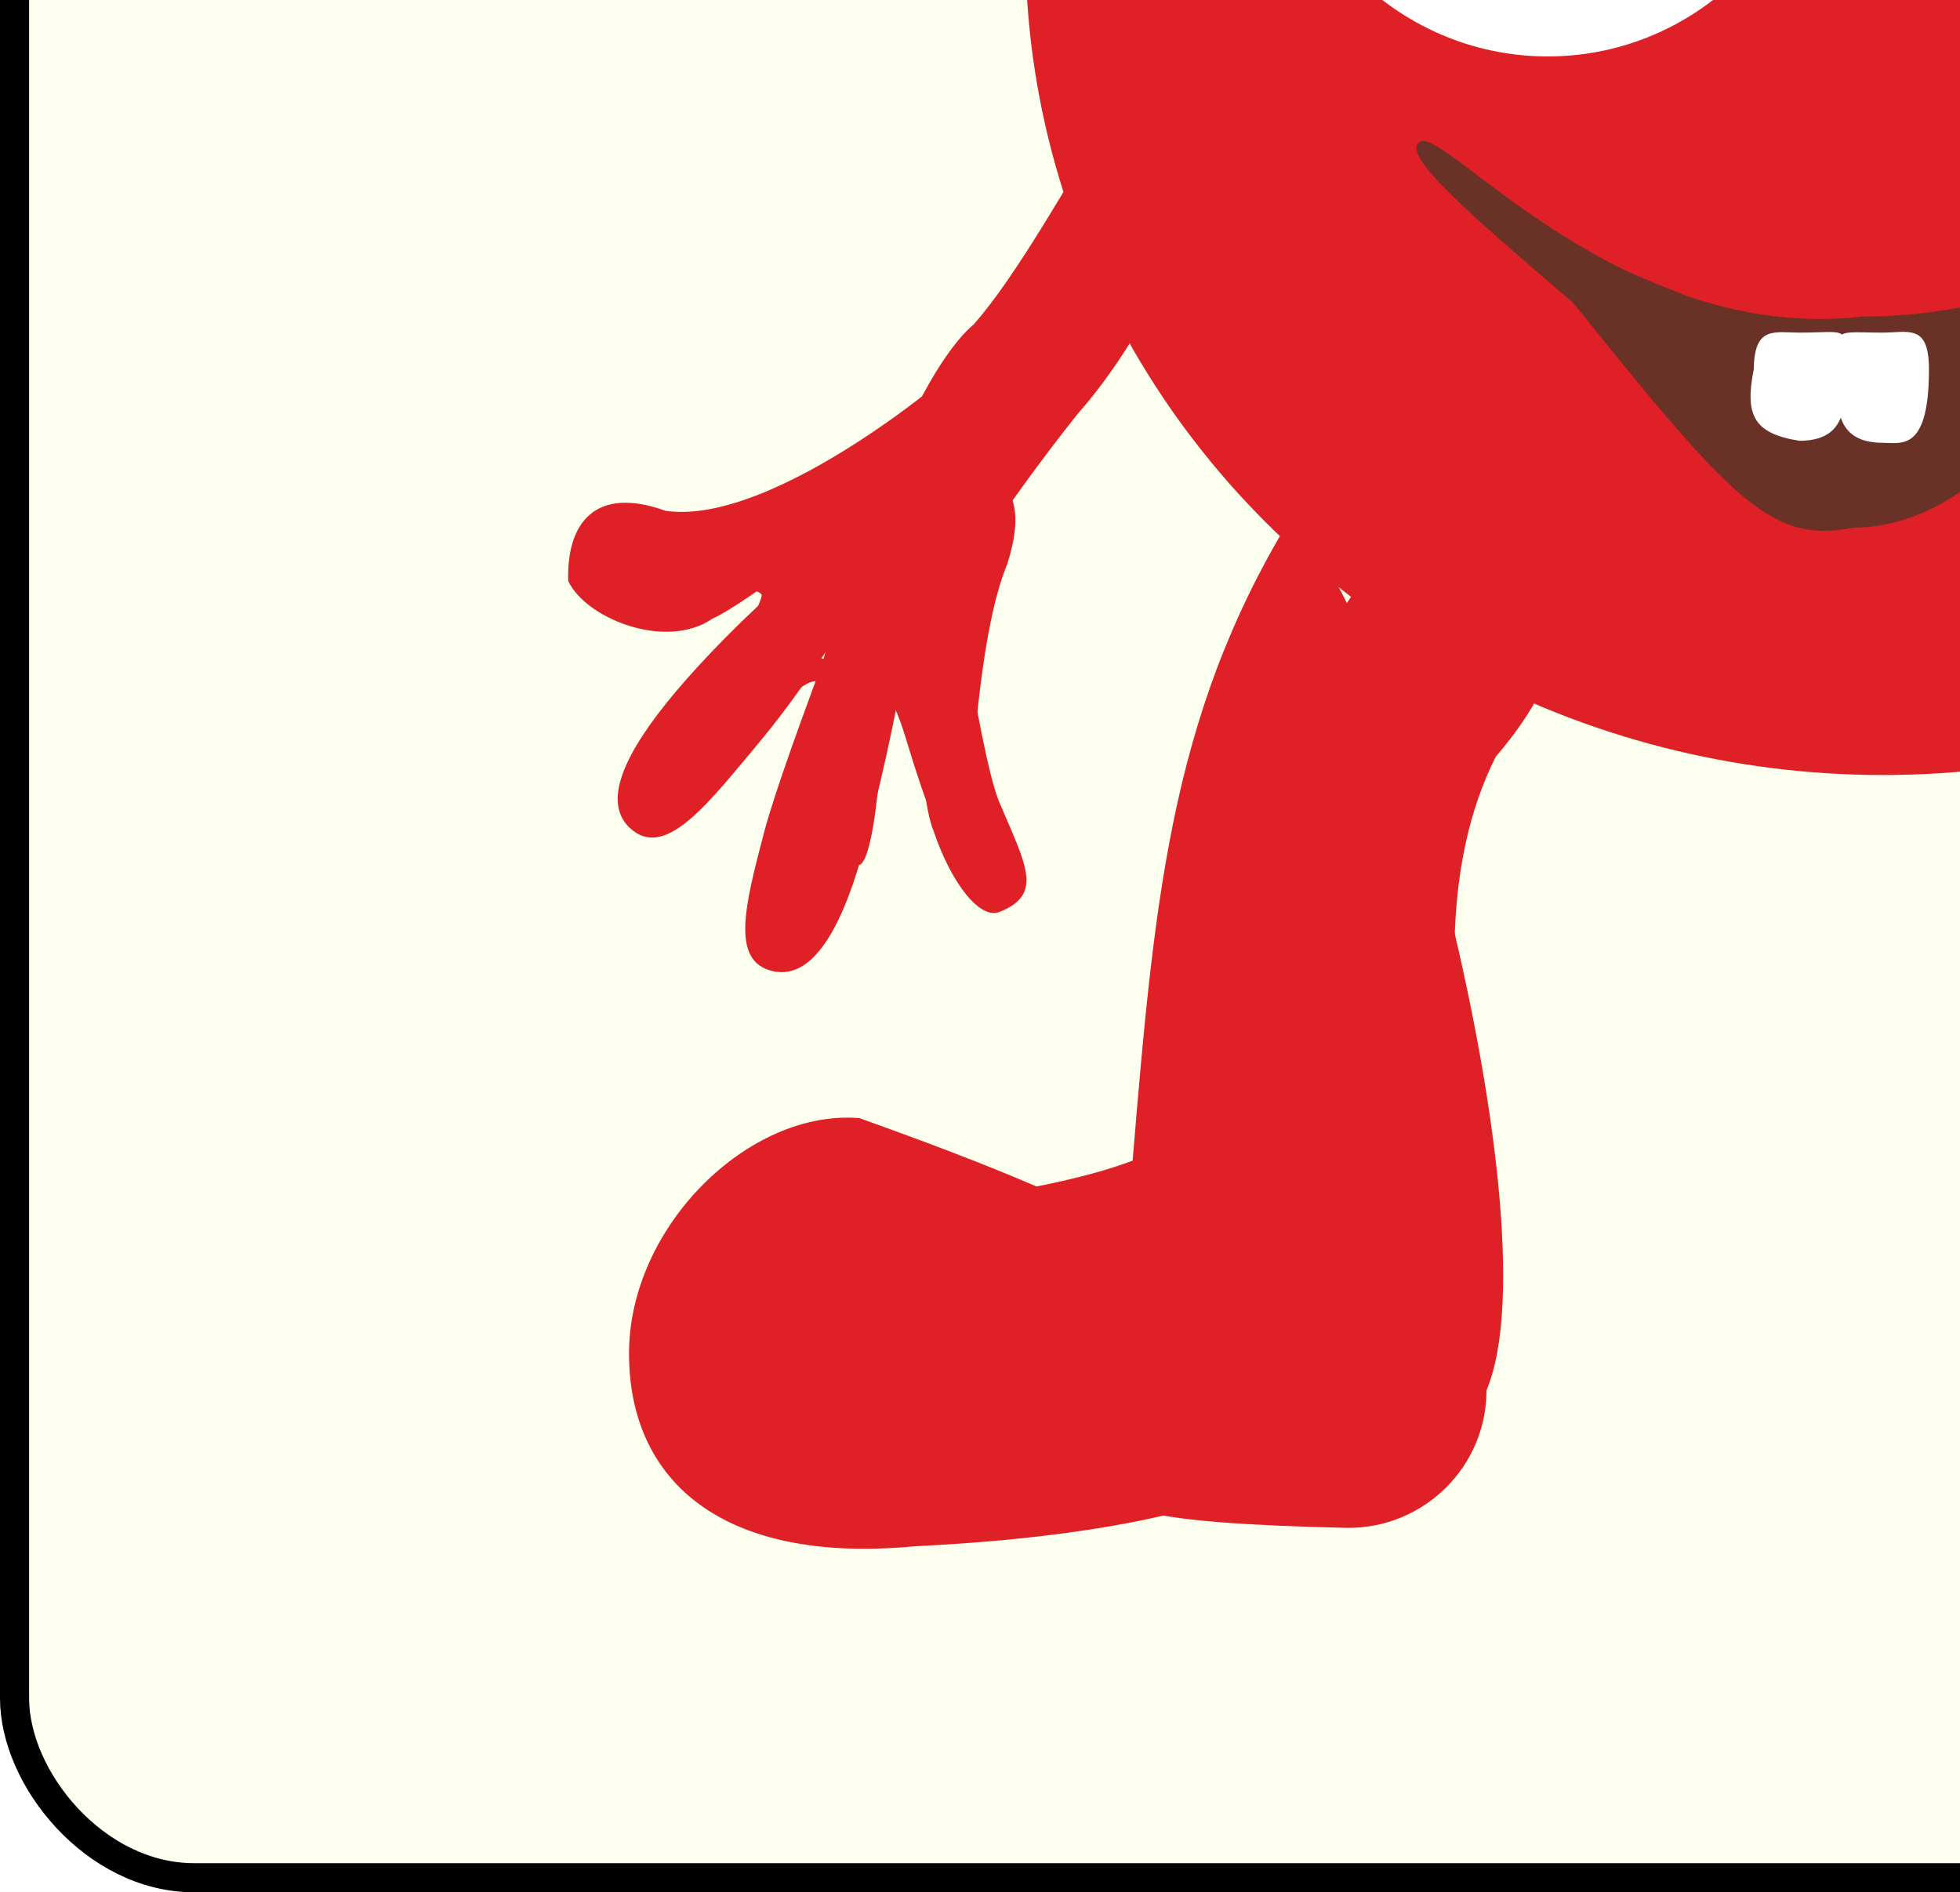 <svg width="202" height="195" viewBox="0 0 202 195" fill="none" xmlns="http://www.w3.org/2000/svg">
<g clip-path="url(#clip0_577_3069)">
<rect x="1.5" y="-193.5" width="402" height="387" rx="18.5" fill="#FDFFEF"/>
<rect x="1.5" y="-193.5" width="402" height="387" rx="18.5" stroke="black" stroke-width="3"/>
<g filter="url(#filter0_d_577_3069)">
<ellipse cx="194.066" cy="-9.285" rx="88.377" ry="85.152" fill="#DF2027"/>
<path d="M68.589 48.637C80.031 50.321 99.791 33.076 98.087 34.237C103.514 38.09 78.623 57.419 73.379 59.782C68.615 63.014 60.422 59.771 58.56 55.881C58.379 49.826 61.385 46.041 68.589 48.637Z" fill="#DF2027"/>
<path d="M69.578 67.352C74.696 61.234 88.584 47.483 90.178 52.284C91.791 53.621 83.476 66.243 78.359 72.361C73.241 78.479 68.814 84.412 65.227 81.591C61.734 78.844 64.46 73.47 69.578 67.352Z" fill="#DF2027"/>
<path d="M78.771 81.686C80.799 73.984 91.578 46.063 91.229 48.881C98.297 45.937 91.174 75.261 89.145 82.962C87.117 90.664 84.076 97.113 79.625 96.072C75.291 95.06 76.742 89.387 78.771 81.686Z" fill="#DF2027"/>
<path d="M99.409 43.488C104.479 45.078 105.681 48.199 103.812 54.106C98.29 67.692 101.908 100.466 93.355 72.082C87.703 53.325 74.329 66.406 81.185 51.608C81.948 44.289 90.491 37.332 99.409 43.488Z" fill="#DF2027"/>
<path d="M77.465 71.403C78.383 70.13 82.742 61.7 85.979 64.386C87.404 65.406 87.814 67.264 86.895 68.537C81.925 74.309 84.764 68.443 84.352 66.287C82.865 65.319 76.546 72.676 77.465 71.403Z" fill="#DF2027"/>
<path d="M69.862 58.675C71.229 57.897 78.578 51.796 80.809 56.292C81.85 58.107 81.585 60.209 80.218 60.986C73.222 64.068 78.145 59.716 78.515 57.312C77.394 55.515 68.494 59.452 69.862 58.675Z" fill="#DF2027"/>
<path d="M83.862 84.441C83.778 82.876 81.603 73.598 86.64 73.633C88.736 73.521 90.503 74.7 90.587 76.266C89.328 90.098 86.965 85.994 86.525 76.131C85.301 76.256 83.946 86.006 83.862 84.441Z" fill="#DF2027"/>
<path d="M83.419 76.365C80.665 73.944 91.694 36.747 100.344 29.435C109.373 19.248 121.732 -9.772 122.198 4.22C128.281 9.094 120.105 28.451 111.076 38.637C94.834 59.003 86.173 78.786 83.419 76.365Z" fill="#DF2027"/>
<path d="M96.186 81.544C93.94 76.249 94.255 48.295 96.186 47.483C97.691 48.724 100.76 73.41 103.006 78.706C105.721 85.107 107.59 88.167 103.006 89.973C101.075 90.784 98.087 87.221 96.186 81.544Z" fill="#DF2027"/>
<path d="M116.731 139.846C75.358 116.619 99.037 122.228 116.731 115.605C119.071 87.221 120.894 68.298 134.198 47.483C139.487 50.452 135.726 128.591 132.375 134.508C129.024 140.425 122.02 142.815 116.731 139.846Z" fill="#DF2027"/>
<path d="M153.203 139.258C153.203 147.096 146.821 153.45 138.949 153.45C96.186 152.503 124.695 147.096 124.695 139.258C124.695 131.42 125.375 51.267 133.247 51.267C141.12 51.267 160.806 121.281 153.203 139.258Z" fill="#DF2027"/>
<path d="M126.595 133.581C146.552 143.042 133.248 153.45 94.286 155.342C74.329 157.234 64.827 148.537 64.827 135.473C64.827 122.41 77.175 110.279 88.579 111.225C124.695 124.12 118.993 126.012 126.595 133.581Z" fill="#DF2027"/>
<path d="M154.154 73.975C142.75 96.682 160.806 125.066 135.825 85.342C130.728 82.643 130.99 72.228 136.41 62.077C141.83 51.927 150.357 45.886 155.454 48.584C160.552 51.283 165.557 60.729 154.154 73.975Z" fill="#DF2027"/>
<path d="M236.313 73.975C247.716 96.682 229.661 125.066 254.641 85.342C259.739 82.644 259.477 72.228 254.057 62.078C248.636 51.927 240.11 45.886 235.012 48.585C229.915 51.283 224.909 60.729 236.313 73.975Z" fill="#DF2027"/>
<path d="M234.735 13.491C236.11 14.933 233.741 16.33 188.178 50.383C165.368 28.617 142.558 12.528 146.403 10.582C149.026 9.254 167.269 31.456 191.975 28.622C216.683 28.626 232.878 11.544 234.735 13.491Z" fill="#6A3126"/>
<path d="M208.128 40.913C205.277 44.697 198.895 50.374 191.023 50.374C181.52 52.267 177.718 46.59 154.912 18.206C158.713 20.098 183.15 31.452 191.023 31.452C202.426 35.236 248.04 0.229 208.128 40.913Z" fill="#6A3126"/>
<path d="M189.299 35.008C189.299 38.143 189.299 41.63 194.05 41.63C195.951 41.63 198.802 42.578 198.801 34.062C198.801 29.331 196.674 30.277 194.05 30.277C188.775 30.277 189.248 29.539 189.299 35.008Z" fill="white"/>
<path d="M190.199 34.8C190.199 37.935 190.199 41.422 185.447 41.422C180.746 40.685 179.796 38.792 180.746 34.062C180.796 29.539 182.873 30.277 185.497 30.277C190.773 30.277 190.249 29.331 190.199 34.8Z" fill="white"/>
<ellipse cx="224.128" cy="-27.514" rx="28.509" ry="29.33" fill="white"/>
<ellipse cx="159.508" cy="-27.514" rx="28.509" ry="29.33" fill="white"/>
</g>
</g>
<defs>
<filter id="filter0_d_577_3069" x="54.552" y="-143.284" width="300.093" height="306.885" filterUnits="userSpaceOnUse" color-interpolation-filters="sRGB">
<feFlood flood-opacity="0" result="BackgroundImageFix"/>
<feColorMatrix in="SourceAlpha" type="matrix" values="0 0 0 0 0 0 0 0 0 0 0 0 0 0 0 0 0 0 127 0" result="hardAlpha"/>
<feOffset dy="4"/>
<feGaussianBlur stdDeviation="2"/>
<feComposite in2="hardAlpha" operator="out"/>
<feColorMatrix type="matrix" values="0 0 0 0 0 0 0 0 0 0 0 0 0 0 0 0 0 0 0.25 0"/>
<feBlend mode="normal" in2="BackgroundImageFix" result="effect1_dropShadow_577_3069"/>
<feBlend mode="normal" in="SourceGraphic" in2="effect1_dropShadow_577_3069" result="shape"/>
</filter>
<clipPath id="clip0_577_3069">
<rect width="202" height="195" fill="white"/>
</clipPath>
</defs>
</svg>
